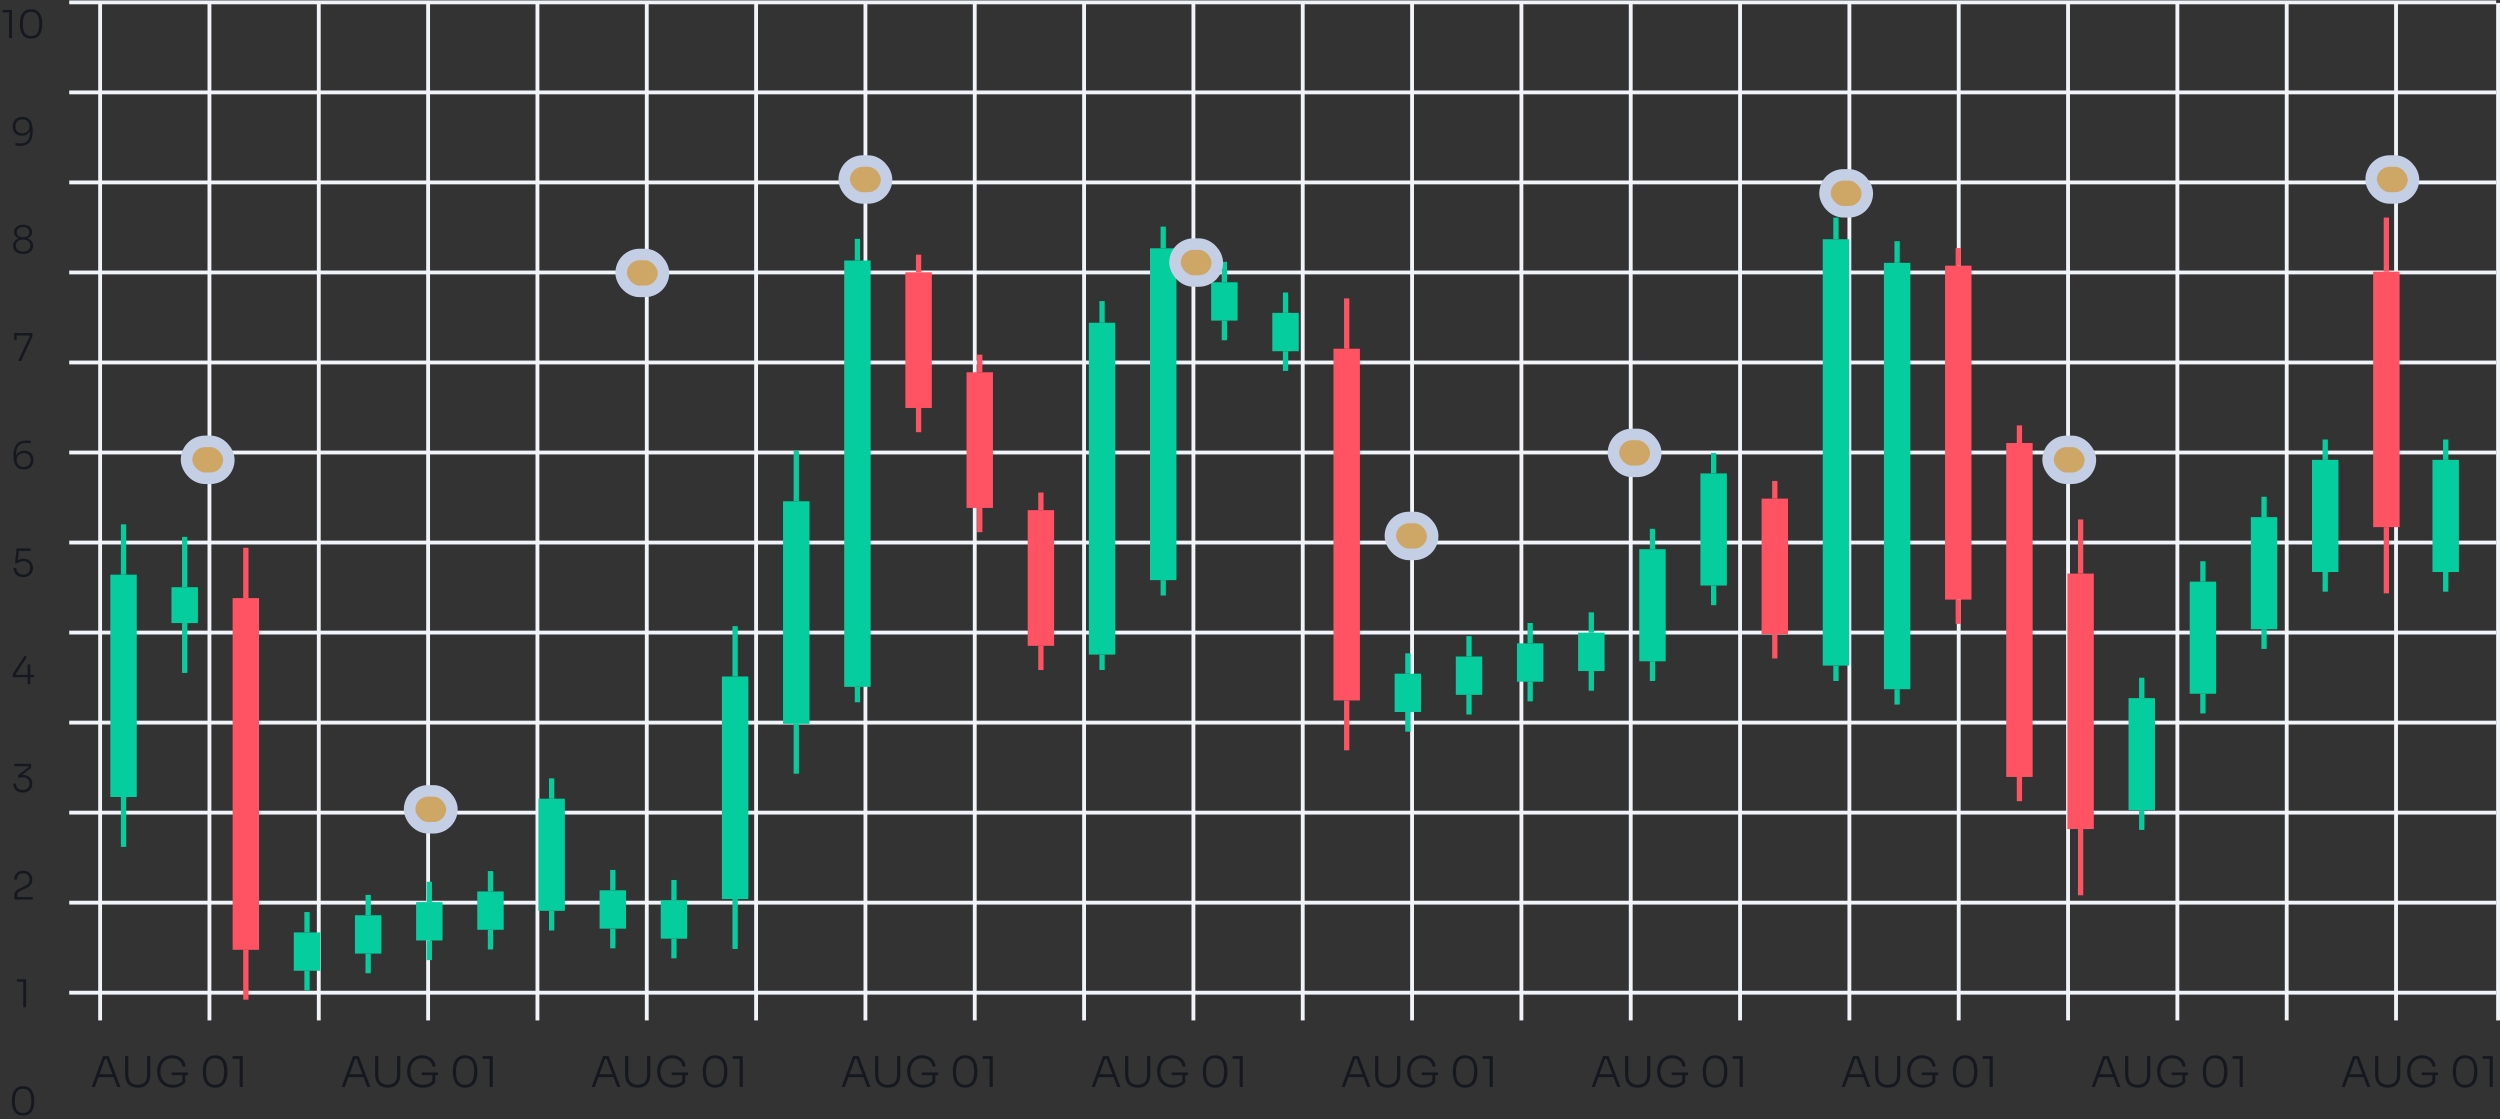 <svg width="650" height="291" viewBox="0 0 650 291" fill="none" xmlns="http://www.w3.org/2000/svg">
<rect x="0" y="0" width="650" height="291" fill="#333333" stroke="none"/>
<line x1="26.031" y1="0.754" x2="26.031" y2="265.311" stroke="#F0F3F8"/>
<line x1="54.456" y1="0.754" x2="54.456" y2="265.311" stroke="#F0F3F8"/>
<line x1="82.882" y1="0.754" x2="82.882" y2="265.311" stroke="#F0F3F8"/>
<line x1="111.308" y1="0.754" x2="111.308" y2="265.311" stroke="#F0F3F8"/>
<line x1="139.733" y1="0.754" x2="139.733" y2="265.311" stroke="#F0F3F8"/>
<line x1="168.159" y1="0.754" x2="168.159" y2="265.311" stroke="#F0F3F8"/>
<line x1="196.584" y1="0.754" x2="196.584" y2="265.311" stroke="#F0F3F8"/>
<line x1="225.01" y1="0.754" x2="225.01" y2="265.311" stroke="#F0F3F8"/>
<line x1="253.436" y1="0.754" x2="253.436" y2="265.311" stroke="#F0F3F8"/>
<line x1="281.861" y1="0.754" x2="281.861" y2="265.311" stroke="#F0F3F8"/>
<line x1="310.287" y1="0.754" x2="310.287" y2="265.311" stroke="#F0F3F8"/>
<line x1="338.713" y1="0.754" x2="338.713" y2="265.311" stroke="#F0F3F8"/>
<line x1="367.139" y1="0.754" x2="367.139" y2="265.311" stroke="#F0F3F8"/>
<line x1="395.564" y1="0.754" x2="395.564" y2="265.311" stroke="#F0F3F8"/>
<line x1="423.99" y1="0.754" x2="423.99" y2="265.311" stroke="#F0F3F8"/>
<line x1="452.416" y1="0.754" x2="452.416" y2="265.311" stroke="#F0F3F8"/>
<line x1="480.841" y1="0.754" x2="480.841" y2="265.311" stroke="#F0F3F8"/>
<line x1="509.267" y1="0.754" x2="509.267" y2="265.311" stroke="#F0F3F8"/>
<line x1="537.692" y1="0.754" x2="537.692" y2="265.311" stroke="#F0F3F8"/>
<line x1="566.118" y1="0.754" x2="566.118" y2="265.311" stroke="#F0F3F8"/>
<line x1="594.544" y1="0.754" x2="594.544" y2="265.311" stroke="#F0F3F8"/>
<line x1="622.97" y1="0.754" x2="622.97" y2="265.311" stroke="#F0F3F8"/>
<line x1="649.5" y1="0.754" x2="649.5" y2="265.311" stroke="#F0F3F8"/>
<line x1="649" y1="0.614" x2="18" y2="0.614" stroke="#F0F3F8"/>
<line x1="649" y1="24.022" x2="18" y2="24.022" stroke="#F0F3F8"/>
<line x1="649" y1="47.429" x2="18" y2="47.429" stroke="#F0F3F8"/>
<line x1="649" y1="70.837" x2="18" y2="70.837" stroke="#F0F3F8"/>
<line x1="649" y1="94.244" x2="18" y2="94.244" stroke="#F0F3F8"/>
<line x1="649" y1="117.652" x2="18" y2="117.652" stroke="#F0F3F8"/>
<line x1="649" y1="141.06" x2="18" y2="141.06" stroke="#F0F3F8"/>
<line x1="649" y1="164.467" x2="18" y2="164.467" stroke="#F0F3F8"/>
<line x1="649" y1="187.875" x2="18" y2="187.874" stroke="#F0F3F8"/>
<line x1="649" y1="211.282" x2="18" y2="211.282" stroke="#F0F3F8"/>
<line x1="649" y1="234.69" x2="18" y2="234.69" stroke="#F0F3F8"/>
<line x1="649" y1="258.097" x2="18" y2="258.097" stroke="#F0F3F8"/>
<rect x="31.431" y="136.332" width="1.374" height="13.083" fill="#06CD9D"/>
<rect x="28.682" y="149.415" width="6.872" height="57.808" fill="#06CD9D"/>
<rect x="31.431" y="207.223" width="1.374" height="12.964" fill="#06CD9D"/>
<rect x="222.244" y="62.096" width="1.374" height="5.635" fill="#06CD9D"/>
<rect x="219.495" y="67.73" width="6.872" height="110.854" fill="#06CD9D"/>
<rect x="222.244" y="178.585" width="1.374" height="3.999" fill="#06CD9D"/>
<rect x="476.661" y="56.569" width="1.374" height="5.635" fill="#06CD9D"/>
<rect x="473.912" y="62.203" width="6.872" height="110.854" fill="#06CD9D"/>
<rect x="476.661" y="173.058" width="1.374" height="3.999" fill="#06CD9D"/>
<rect x="492.561" y="62.706" width="1.374" height="5.635" fill="#06CD9D"/>
<rect x="489.812" y="68.341" width="6.872" height="110.854" fill="#06CD9D"/>
<rect x="492.561" y="179.195" width="1.374" height="3.999" fill="#06CD9D"/>
<rect x="285.848" y="78.281" width="1.374" height="5.635" fill="#06CD9D"/>
<rect x="283.099" y="83.915" width="6.872" height="86.277" fill="#06CD9D"/>
<rect x="285.848" y="170.193" width="1.374" height="3.999" fill="#06CD9D"/>
<rect x="301.749" y="58.922" width="1.374" height="5.635" fill="#06CD9D"/>
<rect x="299" y="64.557" width="6.872" height="86.277" fill="#06CD9D"/>
<rect x="301.749" y="150.835" width="1.374" height="3.999" fill="#06CD9D"/>
<rect x="190.441" y="162.802" width="1.374" height="13.083" fill="#06CD9D"/>
<rect x="187.692" y="175.885" width="6.872" height="57.875" fill="#06CD9D"/>
<rect x="190.441" y="233.76" width="1.374" height="12.964" fill="#06CD9D"/>
<rect x="206.343" y="117.244" width="1.374" height="13.083" fill="#06CD9D"/>
<rect x="203.594" y="130.328" width="6.872" height="57.875" fill="#06CD9D"/>
<rect x="206.343" y="188.203" width="1.374" height="12.964" fill="#06CD9D"/>
<rect x="47.332" y="139.592" width="1.374" height="13.083" fill="#06CD9D"/>
<rect x="44.583" y="152.676" width="6.872" height="9.32" fill="#06CD9D"/>
<rect x="47.332" y="161.996" width="1.374" height="12.964" fill="#06CD9D"/>
<rect x="79.134" y="237.133" width="1.374" height="5.297" fill="#06CD9D"/>
<rect x="76.385" y="242.431" width="6.872" height="9.969" fill="#06CD9D"/>
<rect x="79.134" y="252.4" width="1.374" height="5.115" fill="#06CD9D"/>
<rect x="365.353" y="169.857" width="1.374" height="5.297" fill="#06CD9D"/>
<rect x="362.604" y="175.155" width="6.872" height="9.969" fill="#06CD9D"/>
<rect x="365.353" y="185.123" width="1.374" height="5.115" fill="#06CD9D"/>
<rect x="95.035" y="232.671" width="1.374" height="5.297" fill="#06CD9D"/>
<rect x="92.286" y="237.968" width="6.872" height="9.969" fill="#06CD9D"/>
<rect x="95.035" y="247.937" width="1.374" height="5.115" fill="#06CD9D"/>
<rect x="381.254" y="165.396" width="1.374" height="5.297" fill="#06CD9D"/>
<rect x="378.505" y="170.693" width="6.872" height="9.969" fill="#06CD9D"/>
<rect x="381.254" y="180.662" width="1.374" height="5.115" fill="#06CD9D"/>
<rect x="110.937" y="229.253" width="1.374" height="5.297" fill="#06CD9D"/>
<rect x="108.188" y="234.551" width="6.872" height="9.969" fill="#06CD9D"/>
<rect x="110.937" y="244.519" width="1.374" height="5.115" fill="#06CD9D"/>
<rect x="397.155" y="161.977" width="1.374" height="5.297" fill="#06CD9D"/>
<rect x="394.406" y="167.275" width="6.872" height="9.969" fill="#06CD9D"/>
<rect x="397.155" y="177.243" width="1.374" height="5.115" fill="#06CD9D"/>
<rect x="126.837" y="226.481" width="1.374" height="5.297" fill="#06CD9D"/>
<rect x="124.088" y="231.778" width="6.872" height="9.969" fill="#06CD9D"/>
<rect x="126.837" y="241.747" width="1.374" height="5.115" fill="#06CD9D"/>
<rect x="413.056" y="159.205" width="1.374" height="5.297" fill="#06CD9D"/>
<rect x="410.307" y="164.503" width="6.872" height="9.969" fill="#06CD9D"/>
<rect x="413.056" y="174.472" width="1.374" height="5.115" fill="#06CD9D"/>
<rect x="158.64" y="226.181" width="1.374" height="5.297" fill="#06CD9D"/>
<rect x="155.891" y="231.478" width="6.872" height="9.969" fill="#06CD9D"/>
<rect x="158.64" y="241.447" width="1.374" height="5.115" fill="#06CD9D"/>
<rect x="317.65" y="68.09" width="1.374" height="5.297" fill="#06CD9D"/>
<rect x="314.901" y="73.388" width="6.872" height="9.969" fill="#06CD9D"/>
<rect x="317.65" y="83.356" width="1.374" height="5.115" fill="#06CD9D"/>
<rect x="333.551" y="76.05" width="1.374" height="5.297" fill="#06CD9D"/>
<rect x="330.802" y="81.347" width="6.872" height="9.969" fill="#06CD9D"/>
<rect x="333.551" y="91.316" width="1.374" height="5.115" fill="#06CD9D"/>
<rect x="174.541" y="228.792" width="1.374" height="5.297" fill="#06CD9D"/>
<rect x="171.792" y="234.089" width="6.872" height="9.969" fill="#06CD9D"/>
<rect x="174.541" y="244.058" width="1.374" height="5.115" fill="#06CD9D"/>
<rect x="142.738" y="202.366" width="1.374" height="5.297" fill="#06CD9D"/>
<rect x="139.989" y="207.663" width="6.872" height="29.151" fill="#06CD9D"/>
<rect x="142.738" y="236.814" width="1.374" height="5.115" fill="#06CD9D"/>
<rect x="428.958" y="137.494" width="1.374" height="5.297" fill="#06CD9D"/>
<rect x="426.208" y="142.792" width="6.872" height="29.151" fill="#06CD9D"/>
<rect x="428.958" y="171.942" width="1.374" height="5.115" fill="#06CD9D"/>
<rect x="444.858" y="117.792" width="1.374" height="5.297" fill="#06CD9D"/>
<rect x="442.109" y="123.089" width="6.872" height="29.151" fill="#06CD9D"/>
<rect x="444.858" y="152.24" width="1.374" height="5.115" fill="#06CD9D"/>
<rect x="556.166" y="176.214" width="1.374" height="5.297" fill="#06CD9D"/>
<rect x="553.417" y="181.512" width="6.872" height="29.151" fill="#06CD9D"/>
<rect x="556.166" y="210.663" width="1.374" height="5.115" fill="#06CD9D"/>
<rect x="572.067" y="145.929" width="1.374" height="5.297" fill="#06CD9D"/>
<rect x="569.318" y="151.226" width="6.872" height="29.151" fill="#06CD9D"/>
<rect x="572.067" y="180.377" width="1.374" height="5.115" fill="#06CD9D"/>
<rect x="587.968" y="129.155" width="1.374" height="5.297" fill="#06CD9D"/>
<rect x="585.219" y="134.453" width="6.872" height="29.151" fill="#06CD9D"/>
<rect x="587.968" y="163.604" width="1.374" height="5.115" fill="#06CD9D"/>
<rect x="603.869" y="114.27" width="1.374" height="5.297" fill="#06CD9D"/>
<rect x="601.12" y="119.567" width="6.872" height="29.151" fill="#06CD9D"/>
<rect x="603.869" y="148.718" width="1.374" height="5.115" fill="#06CD9D"/>
<rect x="635.194" y="114.27" width="1.374" height="5.297" fill="#06CD9D"/>
<rect x="632.445" y="119.567" width="6.872" height="29.151" fill="#06CD9D"/>
<rect x="635.194" y="148.718" width="1.374" height="5.115" fill="#06CD9D"/>
<rect x="63.233" y="142.421" width="1.374" height="13.083" fill="#FF5364"/>
<rect x="60.484" y="155.505" width="6.872" height="91.444" fill="#FF5364"/>
<rect x="63.233" y="246.948" width="1.374" height="12.964" fill="#FF5364"/>
<rect x="349.452" y="77.586" width="1.374" height="13.083" fill="#FF5364"/>
<rect x="346.703" y="90.67" width="6.872" height="91.444" fill="#FF5364"/>
<rect x="349.452" y="182.113" width="1.374" height="12.964" fill="#FF5364"/>
<rect x="238.145" y="66.216" width="1.374" height="4.587" fill="#FF5364"/>
<rect x="235.396" y="70.803" width="6.872" height="35.27" fill="#FF5364"/>
<rect x="238.145" y="106.073" width="1.374" height="6.3" fill="#FF5364"/>
<rect x="254.045" y="92.206" width="1.374" height="4.587" fill="#FF5364"/>
<rect x="251.296" y="96.793" width="6.872" height="35.27" fill="#FF5364"/>
<rect x="254.045" y="132.063" width="1.374" height="6.3" fill="#FF5364"/>
<rect x="269.947" y="128.057" width="1.374" height="4.587" fill="#FF5364"/>
<rect x="267.198" y="132.643" width="6.872" height="35.27" fill="#FF5364"/>
<rect x="269.947" y="167.914" width="1.374" height="6.3" fill="#FF5364"/>
<rect x="460.759" y="125.048" width="1.374" height="4.587" fill="#FF5364"/>
<rect x="458.01" y="129.635" width="6.872" height="35.27" fill="#FF5364"/>
<rect x="460.759" y="164.905" width="1.374" height="6.3" fill="#FF5364"/>
<rect x="508.462" y="64.493" width="1.374" height="4.587" fill="#FF5364"/>
<rect x="505.713" y="69.079" width="6.872" height="86.822" fill="#FF5364"/>
<rect x="508.462" y="155.902" width="1.374" height="6.3" fill="#FF5364"/>
<rect x="524.364" y="110.6" width="1.374" height="4.587" fill="#FF5364"/>
<rect x="521.615" y="115.187" width="6.872" height="86.822" fill="#FF5364"/>
<rect x="524.364" y="202.009" width="1.374" height="6.3" fill="#FF5364"/>
<rect x="540.264" y="135.065" width="1.374" height="14.068" fill="#FF5364"/>
<rect x="537.515" y="149.134" width="6.872" height="66.422" fill="#FF5364"/>
<rect x="540.264" y="215.556" width="1.374" height="17.218" fill="#FF5364"/>
<rect x="619.77" y="56.569" width="1.374" height="14.068" fill="#FF5364"/>
<rect x="617.021" y="70.637" width="6.872" height="66.422" fill="#FF5364"/>
<rect x="619.77" y="137.06" width="1.374" height="17.218" fill="#FF5364"/>
<path d="M23.821 282.609L26.779 274.582H28.274L31.331 282.609H30.473L27.625 275.11L28.076 275.341H26.922L27.395 275.11L24.657 282.609H23.821ZM25.404 280.058L25.679 279.299H29.407L29.693 280.058H25.404ZM35.813 282.796C35.08 282.796 34.471 282.657 33.987 282.378C33.504 282.1 33.141 281.711 32.899 281.213C32.657 280.707 32.536 280.128 32.536 279.475V274.582H33.372V279.574C33.372 280.065 33.46 280.494 33.636 280.861C33.819 281.227 34.09 281.513 34.449 281.718C34.816 281.924 35.27 282.026 35.813 282.026C36.348 282.026 36.795 281.927 37.154 281.729C37.514 281.524 37.785 281.238 37.968 280.872C38.151 280.498 38.243 280.065 38.243 279.574V274.582H39.078V279.475C39.078 280.128 38.958 280.707 38.716 281.213C38.474 281.711 38.111 282.1 37.627 282.378C37.151 282.657 36.546 282.796 35.813 282.796ZM44.938 282.796C44.279 282.796 43.692 282.686 43.179 282.466C42.673 282.246 42.248 281.946 41.904 281.564C41.559 281.176 41.295 280.732 41.112 280.234C40.936 279.728 40.848 279.197 40.848 278.64V278.442C40.848 277.928 40.932 277.43 41.101 276.946C41.277 276.462 41.53 276.026 41.86 275.638C42.19 275.249 42.6 274.941 43.091 274.714C43.582 274.487 44.139 274.373 44.763 274.373C45.415 274.373 45.994 274.498 46.5 274.747C47.006 274.989 47.413 275.33 47.72 275.77C48.036 276.209 48.219 276.719 48.27 277.298H47.423C47.365 276.829 47.207 276.433 46.951 276.11C46.701 275.788 46.386 275.546 46.005 275.385C45.624 275.223 45.21 275.143 44.763 275.143C44.293 275.143 43.868 275.227 43.487 275.396C43.106 275.564 42.783 275.803 42.519 276.11C42.255 276.418 42.05 276.781 41.904 277.199C41.764 277.61 41.695 278.06 41.695 278.552C41.695 279.072 41.768 279.549 41.915 279.981C42.061 280.406 42.274 280.773 42.552 281.081C42.831 281.388 43.168 281.627 43.564 281.795C43.967 281.964 44.425 282.048 44.938 282.048C45.569 282.048 46.122 281.927 46.599 281.685C47.083 281.436 47.456 281.11 47.72 280.707L47.391 281.74V279.365H48.182V281.366C47.838 281.814 47.391 282.166 46.841 282.422C46.291 282.671 45.657 282.796 44.938 282.796ZM44.642 279.541V278.837H48.897V279.541H44.642ZM55.928 282.796C55.364 282.796 54.88 282.697 54.477 282.499C54.074 282.301 53.744 282.026 53.487 281.674C53.231 281.315 53.04 280.897 52.915 280.421C52.798 279.937 52.739 279.417 52.739 278.859V278.343C52.739 277.558 52.853 276.869 53.08 276.275C53.315 275.682 53.667 275.216 54.136 274.879C54.612 274.542 55.21 274.373 55.928 274.373C56.647 274.373 57.24 274.542 57.709 274.879C58.179 275.216 58.527 275.682 58.754 276.275C58.989 276.869 59.106 277.558 59.106 278.343V278.859C59.106 279.417 59.044 279.937 58.919 280.421C58.802 280.897 58.615 281.315 58.358 281.674C58.102 282.026 57.772 282.301 57.369 282.499C56.965 282.697 56.485 282.796 55.928 282.796ZM55.928 282.048C56.72 282.048 57.306 281.77 57.688 281.213C58.076 280.655 58.27 279.787 58.27 278.607C58.27 277.375 58.072 276.488 57.676 275.946C57.288 275.396 56.705 275.121 55.928 275.121C55.144 275.121 54.554 275.396 54.158 275.946C53.769 276.488 53.575 277.368 53.575 278.585C53.575 279.772 53.766 280.648 54.147 281.213C54.535 281.77 55.129 282.048 55.928 282.048ZM62.299 282.609V275.011L62.661 275.297H60.473V274.582H63.123V282.609H62.299Z" fill="#15191F"/>
<path d="M88.821 282.609L91.779 274.582H93.274L96.331 282.609H95.473L92.625 275.11L93.076 275.341H91.922L92.394 275.11L89.657 282.609H88.821ZM90.404 280.058L90.679 279.299H94.407L94.693 280.058H90.404ZM100.813 282.796C100.08 282.796 99.471 282.657 98.987 282.378C98.504 282.1 98.141 281.711 97.899 281.213C97.657 280.707 97.536 280.128 97.536 279.475V274.582H98.372V279.574C98.372 280.065 98.46 280.494 98.636 280.861C98.819 281.227 99.09 281.513 99.449 281.718C99.816 281.924 100.27 282.026 100.813 282.026C101.348 282.026 101.795 281.927 102.154 281.729C102.513 281.524 102.785 281.238 102.968 280.872C103.151 280.498 103.243 280.065 103.243 279.574V274.582H104.079V279.475C104.079 280.128 103.958 280.707 103.716 281.213C103.474 281.711 103.111 282.1 102.627 282.378C102.151 282.657 101.546 282.796 100.813 282.796ZM109.938 282.796C109.279 282.796 108.692 282.686 108.179 282.466C107.673 282.246 107.248 281.946 106.904 281.564C106.559 281.176 106.295 280.732 106.112 280.234C105.936 279.728 105.848 279.197 105.848 278.64V278.442C105.848 277.928 105.932 277.43 106.101 276.946C106.277 276.462 106.53 276.026 106.86 275.638C107.189 275.249 107.6 274.941 108.091 274.714C108.582 274.487 109.139 274.373 109.762 274.373C110.415 274.373 110.994 274.498 111.5 274.747C112.006 274.989 112.412 275.33 112.72 275.77C113.036 276.209 113.219 276.719 113.27 277.298H112.423C112.365 276.829 112.207 276.433 111.951 276.11C111.701 275.788 111.386 275.546 111.005 275.385C110.624 275.223 110.21 275.143 109.762 275.143C109.293 275.143 108.868 275.227 108.487 275.396C108.106 275.564 107.783 275.803 107.519 276.11C107.255 276.418 107.05 276.781 106.904 277.199C106.764 277.61 106.695 278.06 106.695 278.552C106.695 279.072 106.768 279.549 106.915 279.981C107.061 280.406 107.274 280.773 107.552 281.081C107.831 281.388 108.168 281.627 108.564 281.795C108.967 281.964 109.425 282.048 109.938 282.048C110.569 282.048 111.122 281.927 111.599 281.685C112.083 281.436 112.456 281.11 112.72 280.707L112.39 281.74V279.365H113.182V281.366C112.838 281.814 112.39 282.166 111.841 282.422C111.291 282.671 110.657 282.796 109.938 282.796ZM109.642 279.541V278.837H113.897V279.541H109.642ZM120.928 282.796C120.364 282.796 119.88 282.697 119.477 282.499C119.074 282.301 118.744 282.026 118.487 281.674C118.231 281.315 118.04 280.897 117.915 280.421C117.798 279.937 117.739 279.417 117.739 278.859V278.343C117.739 277.558 117.853 276.869 118.08 276.275C118.315 275.682 118.667 275.216 119.136 274.879C119.612 274.542 120.21 274.373 120.928 274.373C121.647 274.373 122.24 274.542 122.71 274.879C123.179 275.216 123.527 275.682 123.754 276.275C123.989 276.869 124.106 277.558 124.106 278.343V278.859C124.106 279.417 124.044 279.937 123.919 280.421C123.802 280.897 123.615 281.315 123.358 281.674C123.102 282.026 122.772 282.301 122.369 282.499C121.965 282.697 121.485 282.796 120.928 282.796ZM120.928 282.048C121.72 282.048 122.306 281.77 122.688 281.213C123.076 280.655 123.27 279.787 123.27 278.607C123.27 277.375 123.072 276.488 122.677 275.946C122.288 275.396 121.705 275.121 120.928 275.121C120.144 275.121 119.554 275.396 119.158 275.946C118.769 276.488 118.575 277.368 118.575 278.585C118.575 279.772 118.766 280.648 119.147 281.213C119.535 281.77 120.129 282.048 120.928 282.048ZM127.299 282.609V275.011L127.662 275.297H125.473V274.582H128.123V282.609H127.299Z" fill="#15191F"/>
<path d="M153.821 282.609L156.779 274.582H158.274L161.331 282.609H160.473L157.625 275.11L158.076 275.341H156.922L157.395 275.11L154.657 282.609H153.821ZM155.404 280.058L155.679 279.299H159.407L159.693 280.058H155.404ZM165.813 282.796C165.08 282.796 164.471 282.657 163.987 282.378C163.504 282.1 163.141 281.711 162.899 281.213C162.657 280.707 162.536 280.128 162.536 279.475V274.582H163.372V279.574C163.372 280.065 163.46 280.494 163.636 280.861C163.819 281.227 164.09 281.513 164.449 281.718C164.816 281.924 165.27 282.026 165.813 282.026C166.348 282.026 166.795 281.927 167.154 281.729C167.513 281.524 167.785 281.238 167.968 280.872C168.151 280.498 168.243 280.065 168.243 279.574V274.582H169.079V279.475C169.079 280.128 168.958 280.707 168.716 281.213C168.474 281.711 168.111 282.1 167.627 282.378C167.151 282.657 166.546 282.796 165.813 282.796ZM174.938 282.796C174.279 282.796 173.692 282.686 173.179 282.466C172.673 282.246 172.248 281.946 171.904 281.564C171.559 281.176 171.295 280.732 171.112 280.234C170.936 279.728 170.848 279.197 170.848 278.64V278.442C170.848 277.928 170.932 277.43 171.101 276.946C171.277 276.462 171.53 276.026 171.86 275.638C172.189 275.249 172.6 274.941 173.091 274.714C173.582 274.487 174.139 274.373 174.762 274.373C175.415 274.373 175.994 274.498 176.5 274.747C177.006 274.989 177.412 275.33 177.72 275.77C178.036 276.209 178.219 276.719 178.27 277.298H177.423C177.365 276.829 177.207 276.433 176.951 276.11C176.701 275.788 176.386 275.546 176.005 275.385C175.624 275.223 175.21 275.143 174.762 275.143C174.293 275.143 173.868 275.227 173.487 275.396C173.106 275.564 172.783 275.803 172.519 276.11C172.255 276.418 172.05 276.781 171.904 277.199C171.764 277.61 171.695 278.06 171.695 278.552C171.695 279.072 171.768 279.549 171.915 279.981C172.061 280.406 172.274 280.773 172.552 281.081C172.831 281.388 173.168 281.627 173.564 281.795C173.967 281.964 174.425 282.048 174.938 282.048C175.569 282.048 176.122 281.927 176.599 281.685C177.083 281.436 177.456 281.11 177.72 280.707L177.39 281.74V279.365H178.182V281.366C177.838 281.814 177.39 282.166 176.841 282.422C176.291 282.671 175.657 282.796 174.938 282.796ZM174.642 279.541V278.837H178.897V279.541H174.642ZM185.928 282.796C185.364 282.796 184.88 282.697 184.477 282.499C184.074 282.301 183.744 282.026 183.487 281.674C183.231 281.315 183.04 280.897 182.915 280.421C182.798 279.937 182.739 279.417 182.739 278.859V278.343C182.739 277.558 182.853 276.869 183.08 276.275C183.315 275.682 183.667 275.216 184.136 274.879C184.612 274.542 185.21 274.373 185.928 274.373C186.647 274.373 187.24 274.542 187.71 274.879C188.179 275.216 188.527 275.682 188.754 276.275C188.989 276.869 189.106 277.558 189.106 278.343V278.859C189.106 279.417 189.044 279.937 188.919 280.421C188.802 280.897 188.615 281.315 188.358 281.674C188.102 282.026 187.772 282.301 187.369 282.499C186.965 282.697 186.485 282.796 185.928 282.796ZM185.928 282.048C186.72 282.048 187.306 281.77 187.688 281.213C188.076 280.655 188.27 279.787 188.27 278.607C188.27 277.375 188.072 276.488 187.677 275.946C187.288 275.396 186.705 275.121 185.928 275.121C185.144 275.121 184.554 275.396 184.158 275.946C183.769 276.488 183.575 277.368 183.575 278.585C183.575 279.772 183.766 280.648 184.147 281.213C184.535 281.77 185.129 282.048 185.928 282.048ZM192.299 282.609V275.011L192.662 275.297H190.473V274.582H193.123V282.609H192.299Z" fill="#15191F"/>
<path d="M218.821 282.609L221.779 274.582H223.274L226.331 282.609H225.473L222.625 275.11L223.076 275.341H221.922L222.395 275.11L219.657 282.609H218.821ZM220.404 280.058L220.679 279.299H224.407L224.693 280.058H220.404ZM230.813 282.796C230.08 282.796 229.471 282.657 228.987 282.378C228.504 282.1 228.141 281.711 227.899 281.213C227.657 280.707 227.536 280.128 227.536 279.475V274.582H228.372V279.574C228.372 280.065 228.46 280.494 228.636 280.861C228.819 281.227 229.09 281.513 229.449 281.718C229.816 281.924 230.27 282.026 230.813 282.026C231.348 282.026 231.795 281.927 232.154 281.729C232.513 281.524 232.785 281.238 232.968 280.872C233.151 280.498 233.243 280.065 233.243 279.574V274.582H234.079V279.475C234.079 280.128 233.958 280.707 233.716 281.213C233.474 281.711 233.111 282.1 232.627 282.378C232.151 282.657 231.546 282.796 230.813 282.796ZM239.938 282.796C239.279 282.796 238.692 282.686 238.179 282.466C237.673 282.246 237.248 281.946 236.904 281.564C236.559 281.176 236.295 280.732 236.112 280.234C235.936 279.728 235.848 279.197 235.848 278.64V278.442C235.848 277.928 235.932 277.43 236.101 276.946C236.277 276.462 236.53 276.026 236.86 275.638C237.189 275.249 237.6 274.941 238.091 274.714C238.582 274.487 239.139 274.373 239.762 274.373C240.415 274.373 240.994 274.498 241.5 274.747C242.006 274.989 242.412 275.33 242.72 275.77C243.036 276.209 243.219 276.719 243.27 277.298H242.423C242.365 276.829 242.207 276.433 241.951 276.11C241.701 275.788 241.386 275.546 241.005 275.385C240.624 275.223 240.21 275.143 239.762 275.143C239.293 275.143 238.868 275.227 238.487 275.396C238.106 275.564 237.783 275.803 237.519 276.11C237.255 276.418 237.05 276.781 236.904 277.199C236.764 277.61 236.695 278.06 236.695 278.552C236.695 279.072 236.768 279.549 236.915 279.981C237.061 280.406 237.274 280.773 237.552 281.081C237.831 281.388 238.168 281.627 238.564 281.795C238.967 281.964 239.425 282.048 239.938 282.048C240.569 282.048 241.122 281.927 241.599 281.685C242.083 281.436 242.456 281.11 242.72 280.707L242.39 281.74V279.365H243.182V281.366C242.838 281.814 242.39 282.166 241.841 282.422C241.291 282.671 240.657 282.796 239.938 282.796ZM239.642 279.541V278.837H243.897V279.541H239.642ZM250.928 282.796C250.364 282.796 249.88 282.697 249.477 282.499C249.074 282.301 248.744 282.026 248.487 281.674C248.231 281.315 248.04 280.897 247.915 280.421C247.798 279.937 247.739 279.417 247.739 278.859V278.343C247.739 277.558 247.853 276.869 248.08 276.275C248.315 275.682 248.667 275.216 249.136 274.879C249.612 274.542 250.21 274.373 250.928 274.373C251.647 274.373 252.24 274.542 252.71 274.879C253.179 275.216 253.527 275.682 253.754 276.275C253.989 276.869 254.106 277.558 254.106 278.343V278.859C254.106 279.417 254.044 279.937 253.919 280.421C253.802 280.897 253.615 281.315 253.358 281.674C253.102 282.026 252.772 282.301 252.369 282.499C251.965 282.697 251.485 282.796 250.928 282.796ZM250.928 282.048C251.72 282.048 252.306 281.77 252.688 281.213C253.076 280.655 253.27 279.787 253.27 278.607C253.27 277.375 253.072 276.488 252.677 275.946C252.288 275.396 251.705 275.121 250.928 275.121C250.144 275.121 249.554 275.396 249.158 275.946C248.769 276.488 248.575 277.368 248.575 278.585C248.575 279.772 248.766 280.648 249.147 281.213C249.535 281.77 250.129 282.048 250.928 282.048ZM257.299 282.609V275.011L257.662 275.297H255.473V274.582H258.123V282.609H257.299Z" fill="#15191F"/>
<path d="M283.821 282.609L286.779 274.582H288.274L291.331 282.609H290.473L287.625 275.11L288.076 275.341H286.922L287.395 275.11L284.657 282.609H283.821ZM285.404 280.058L285.679 279.299H289.407L289.693 280.058H285.404ZM295.813 282.796C295.08 282.796 294.471 282.657 293.987 282.378C293.504 282.1 293.141 281.711 292.899 281.213C292.657 280.707 292.536 280.128 292.536 279.475V274.582H293.372V279.574C293.372 280.065 293.46 280.494 293.636 280.861C293.819 281.227 294.09 281.513 294.449 281.718C294.816 281.924 295.27 282.026 295.813 282.026C296.348 282.026 296.795 281.927 297.154 281.729C297.513 281.524 297.785 281.238 297.968 280.872C298.151 280.498 298.243 280.065 298.243 279.574V274.582H299.079V279.475C299.079 280.128 298.958 280.707 298.716 281.213C298.474 281.711 298.111 282.1 297.627 282.378C297.151 282.657 296.546 282.796 295.813 282.796ZM304.938 282.796C304.279 282.796 303.692 282.686 303.179 282.466C302.673 282.246 302.248 281.946 301.904 281.564C301.559 281.176 301.295 280.732 301.112 280.234C300.936 279.728 300.848 279.197 300.848 278.64V278.442C300.848 277.928 300.932 277.43 301.101 276.946C301.277 276.462 301.53 276.026 301.86 275.638C302.189 275.249 302.6 274.941 303.091 274.714C303.582 274.487 304.139 274.373 304.762 274.373C305.415 274.373 305.994 274.498 306.5 274.747C307.006 274.989 307.412 275.33 307.72 275.77C308.036 276.209 308.219 276.719 308.27 277.298H307.423C307.365 276.829 307.207 276.433 306.951 276.11C306.701 275.788 306.386 275.546 306.005 275.385C305.624 275.223 305.21 275.143 304.762 275.143C304.293 275.143 303.868 275.227 303.487 275.396C303.106 275.564 302.783 275.803 302.519 276.11C302.255 276.418 302.05 276.781 301.904 277.199C301.764 277.61 301.695 278.06 301.695 278.552C301.695 279.072 301.768 279.549 301.915 279.981C302.061 280.406 302.274 280.773 302.552 281.081C302.831 281.388 303.168 281.627 303.564 281.795C303.967 281.964 304.425 282.048 304.938 282.048C305.569 282.048 306.122 281.927 306.599 281.685C307.083 281.436 307.456 281.11 307.72 280.707L307.39 281.74V279.365H308.182V281.366C307.838 281.814 307.39 282.166 306.841 282.422C306.291 282.671 305.657 282.796 304.938 282.796ZM304.642 279.541V278.837H308.897V279.541H304.642ZM315.928 282.796C315.364 282.796 314.88 282.697 314.477 282.499C314.074 282.301 313.744 282.026 313.487 281.674C313.231 281.315 313.04 280.897 312.915 280.421C312.798 279.937 312.739 279.417 312.739 278.859V278.343C312.739 277.558 312.853 276.869 313.08 276.275C313.315 275.682 313.667 275.216 314.136 274.879C314.612 274.542 315.21 274.373 315.928 274.373C316.647 274.373 317.24 274.542 317.71 274.879C318.179 275.216 318.527 275.682 318.754 276.275C318.989 276.869 319.106 277.558 319.106 278.343V278.859C319.106 279.417 319.044 279.937 318.919 280.421C318.802 280.897 318.615 281.315 318.358 281.674C318.102 282.026 317.772 282.301 317.369 282.499C316.965 282.697 316.485 282.796 315.928 282.796ZM315.928 282.048C316.72 282.048 317.306 281.77 317.688 281.213C318.076 280.655 318.27 279.787 318.27 278.607C318.27 277.375 318.072 276.488 317.677 275.946C317.288 275.396 316.705 275.121 315.928 275.121C315.144 275.121 314.554 275.396 314.158 275.946C313.769 276.488 313.575 277.368 313.575 278.585C313.575 279.772 313.766 280.648 314.147 281.213C314.535 281.77 315.129 282.048 315.928 282.048ZM322.299 282.609V275.011L322.662 275.297H320.473V274.582H323.123V282.609H322.299Z" fill="#15191F"/>
<path d="M348.821 282.609L351.779 274.582H353.274L356.331 282.609H355.473L352.625 275.11L353.076 275.341H351.922L352.395 275.11L349.657 282.609H348.821ZM350.404 280.058L350.679 279.299H354.407L354.693 280.058H350.404ZM360.813 282.796C360.08 282.796 359.471 282.657 358.987 282.378C358.504 282.1 358.141 281.711 357.899 281.213C357.657 280.707 357.536 280.128 357.536 279.475V274.582H358.372V279.574C358.372 280.065 358.46 280.494 358.636 280.861C358.819 281.227 359.09 281.513 359.449 281.718C359.816 281.924 360.27 282.026 360.813 282.026C361.348 282.026 361.795 281.927 362.154 281.729C362.513 281.524 362.785 281.238 362.968 280.872C363.151 280.498 363.243 280.065 363.243 279.574V274.582H364.079V279.475C364.079 280.128 363.958 280.707 363.716 281.213C363.474 281.711 363.111 282.1 362.627 282.378C362.151 282.657 361.546 282.796 360.813 282.796ZM369.938 282.796C369.279 282.796 368.692 282.686 368.179 282.466C367.673 282.246 367.248 281.946 366.904 281.564C366.559 281.176 366.295 280.732 366.112 280.234C365.936 279.728 365.848 279.197 365.848 278.64V278.442C365.848 277.928 365.932 277.43 366.101 276.946C366.277 276.462 366.53 276.026 366.86 275.638C367.189 275.249 367.6 274.941 368.091 274.714C368.582 274.487 369.139 274.373 369.762 274.373C370.415 274.373 370.994 274.498 371.5 274.747C372.006 274.989 372.412 275.33 372.72 275.77C373.036 276.209 373.219 276.719 373.27 277.298H372.423C372.365 276.829 372.207 276.433 371.951 276.11C371.701 275.788 371.386 275.546 371.005 275.385C370.624 275.223 370.21 275.143 369.762 275.143C369.293 275.143 368.868 275.227 368.487 275.396C368.106 275.564 367.783 275.803 367.519 276.11C367.255 276.418 367.05 276.781 366.904 277.199C366.764 277.61 366.695 278.06 366.695 278.552C366.695 279.072 366.768 279.549 366.915 279.981C367.061 280.406 367.274 280.773 367.552 281.081C367.831 281.388 368.168 281.627 368.564 281.795C368.967 281.964 369.425 282.048 369.938 282.048C370.569 282.048 371.122 281.927 371.599 281.685C372.083 281.436 372.456 281.11 372.72 280.707L372.39 281.74V279.365H373.182V281.366C372.838 281.814 372.39 282.166 371.841 282.422C371.291 282.671 370.657 282.796 369.938 282.796ZM369.642 279.541V278.837H373.897V279.541H369.642ZM380.928 282.796C380.364 282.796 379.88 282.697 379.477 282.499C379.074 282.301 378.744 282.026 378.487 281.674C378.231 281.315 378.04 280.897 377.915 280.421C377.798 279.937 377.739 279.417 377.739 278.859V278.343C377.739 277.558 377.853 276.869 378.08 276.275C378.315 275.682 378.667 275.216 379.136 274.879C379.612 274.542 380.21 274.373 380.928 274.373C381.647 274.373 382.24 274.542 382.71 274.879C383.179 275.216 383.527 275.682 383.754 276.275C383.989 276.869 384.106 277.558 384.106 278.343V278.859C384.106 279.417 384.044 279.937 383.919 280.421C383.802 280.897 383.615 281.315 383.358 281.674C383.102 282.026 382.772 282.301 382.369 282.499C381.965 282.697 381.485 282.796 380.928 282.796ZM380.928 282.048C381.72 282.048 382.306 281.77 382.688 281.213C383.076 280.655 383.27 279.787 383.27 278.607C383.27 277.375 383.072 276.488 382.677 275.946C382.288 275.396 381.705 275.121 380.928 275.121C380.144 275.121 379.554 275.396 379.158 275.946C378.769 276.488 378.575 277.368 378.575 278.585C378.575 279.772 378.766 280.648 379.147 281.213C379.535 281.77 380.129 282.048 380.928 282.048ZM387.299 282.609V275.011L387.662 275.297H385.473V274.582H388.123V282.609H387.299Z" fill="#15191F"/>
<path d="M413.821 282.609L416.779 274.582H418.274L421.331 282.609H420.473L417.625 275.11L418.076 275.341H416.922L417.395 275.11L414.657 282.609H413.821ZM415.404 280.058L415.679 279.299H419.407L419.693 280.058H415.404ZM425.813 282.796C425.08 282.796 424.471 282.657 423.987 282.378C423.504 282.1 423.141 281.711 422.899 281.213C422.657 280.707 422.536 280.128 422.536 279.475V274.582H423.372V279.574C423.372 280.065 423.46 280.494 423.636 280.861C423.819 281.227 424.09 281.513 424.449 281.718C424.816 281.924 425.27 282.026 425.813 282.026C426.348 282.026 426.795 281.927 427.154 281.729C427.513 281.524 427.785 281.238 427.968 280.872C428.151 280.498 428.243 280.065 428.243 279.574V274.582H429.079V279.475C429.079 280.128 428.958 280.707 428.716 281.213C428.474 281.711 428.111 282.1 427.627 282.378C427.151 282.657 426.546 282.796 425.813 282.796ZM434.938 282.796C434.279 282.796 433.692 282.686 433.179 282.466C432.673 282.246 432.248 281.946 431.904 281.564C431.559 281.176 431.295 280.732 431.112 280.234C430.936 279.728 430.848 279.197 430.848 278.64V278.442C430.848 277.928 430.932 277.43 431.101 276.946C431.277 276.462 431.53 276.026 431.86 275.638C432.189 275.249 432.6 274.941 433.091 274.714C433.582 274.487 434.139 274.373 434.762 274.373C435.415 274.373 435.994 274.498 436.5 274.747C437.006 274.989 437.412 275.33 437.72 275.77C438.036 276.209 438.219 276.719 438.27 277.298H437.423C437.365 276.829 437.207 276.433 436.951 276.11C436.701 275.788 436.386 275.546 436.005 275.385C435.624 275.223 435.21 275.143 434.762 275.143C434.293 275.143 433.868 275.227 433.487 275.396C433.106 275.564 432.783 275.803 432.519 276.11C432.255 276.418 432.05 276.781 431.904 277.199C431.764 277.61 431.695 278.06 431.695 278.552C431.695 279.072 431.768 279.549 431.915 279.981C432.061 280.406 432.274 280.773 432.552 281.081C432.831 281.388 433.168 281.627 433.564 281.795C433.967 281.964 434.425 282.048 434.938 282.048C435.569 282.048 436.122 281.927 436.599 281.685C437.083 281.436 437.456 281.11 437.72 280.707L437.39 281.74V279.365H438.182V281.366C437.838 281.814 437.39 282.166 436.841 282.422C436.291 282.671 435.657 282.796 434.938 282.796ZM434.642 279.541V278.837H438.897V279.541H434.642ZM445.928 282.796C445.364 282.796 444.88 282.697 444.477 282.499C444.074 282.301 443.744 282.026 443.487 281.674C443.231 281.315 443.04 280.897 442.915 280.421C442.798 279.937 442.739 279.417 442.739 278.859V278.343C442.739 277.558 442.853 276.869 443.08 276.275C443.315 275.682 443.667 275.216 444.136 274.879C444.612 274.542 445.21 274.373 445.928 274.373C446.647 274.373 447.24 274.542 447.71 274.879C448.179 275.216 448.527 275.682 448.754 276.275C448.989 276.869 449.106 277.558 449.106 278.343V278.859C449.106 279.417 449.044 279.937 448.919 280.421C448.802 280.897 448.615 281.315 448.358 281.674C448.102 282.026 447.772 282.301 447.369 282.499C446.965 282.697 446.485 282.796 445.928 282.796ZM445.928 282.048C446.72 282.048 447.306 281.77 447.688 281.213C448.076 280.655 448.27 279.787 448.27 278.607C448.27 277.375 448.072 276.488 447.677 275.946C447.288 275.396 446.705 275.121 445.928 275.121C445.144 275.121 444.554 275.396 444.158 275.946C443.769 276.488 443.575 277.368 443.575 278.585C443.575 279.772 443.766 280.648 444.147 281.213C444.535 281.77 445.129 282.048 445.928 282.048ZM452.299 282.609V275.011L452.662 275.297H450.473V274.582H453.123V282.609H452.299Z" fill="#15191F"/>
<path d="M478.821 282.609L481.779 274.582H483.274L486.331 282.609H485.473L482.625 275.11L483.076 275.341H481.922L482.395 275.11L479.657 282.609H478.821ZM480.404 280.058L480.679 279.299H484.407L484.693 280.058H480.404ZM490.813 282.796C490.08 282.796 489.471 282.657 488.987 282.378C488.504 282.1 488.141 281.711 487.899 281.213C487.657 280.707 487.536 280.128 487.536 279.475V274.582H488.372V279.574C488.372 280.065 488.46 280.494 488.636 280.861C488.819 281.227 489.09 281.513 489.449 281.718C489.816 281.924 490.27 282.026 490.813 282.026C491.348 282.026 491.795 281.927 492.154 281.729C492.513 281.524 492.785 281.238 492.968 280.872C493.151 280.498 493.243 280.065 493.243 279.574V274.582H494.079V279.475C494.079 280.128 493.958 280.707 493.716 281.213C493.474 281.711 493.111 282.1 492.627 282.378C492.151 282.657 491.546 282.796 490.813 282.796ZM499.938 282.796C499.279 282.796 498.692 282.686 498.179 282.466C497.673 282.246 497.248 281.946 496.904 281.564C496.559 281.176 496.295 280.732 496.112 280.234C495.936 279.728 495.848 279.197 495.848 278.64V278.442C495.848 277.928 495.932 277.43 496.101 276.946C496.277 276.462 496.53 276.026 496.86 275.638C497.189 275.249 497.6 274.941 498.091 274.714C498.582 274.487 499.139 274.373 499.762 274.373C500.415 274.373 500.994 274.498 501.5 274.747C502.006 274.989 502.412 275.33 502.72 275.77C503.036 276.209 503.219 276.719 503.27 277.298H502.423C502.365 276.829 502.207 276.433 501.951 276.11C501.701 275.788 501.386 275.546 501.005 275.385C500.624 275.223 500.21 275.143 499.762 275.143C499.293 275.143 498.868 275.227 498.487 275.396C498.106 275.564 497.783 275.803 497.519 276.11C497.255 276.418 497.05 276.781 496.904 277.199C496.764 277.61 496.695 278.06 496.695 278.552C496.695 279.072 496.768 279.549 496.915 279.981C497.061 280.406 497.274 280.773 497.552 281.081C497.831 281.388 498.168 281.627 498.564 281.795C498.967 281.964 499.425 282.048 499.938 282.048C500.569 282.048 501.122 281.927 501.599 281.685C502.083 281.436 502.456 281.11 502.72 280.707L502.39 281.74V279.365H503.182V281.366C502.838 281.814 502.39 282.166 501.841 282.422C501.291 282.671 500.657 282.796 499.938 282.796ZM499.642 279.541V278.837H503.897V279.541H499.642ZM510.928 282.796C510.364 282.796 509.88 282.697 509.477 282.499C509.074 282.301 508.744 282.026 508.487 281.674C508.231 281.315 508.04 280.897 507.915 280.421C507.798 279.937 507.739 279.417 507.739 278.859V278.343C507.739 277.558 507.853 276.869 508.08 276.275C508.315 275.682 508.667 275.216 509.136 274.879C509.612 274.542 510.21 274.373 510.928 274.373C511.647 274.373 512.24 274.542 512.71 274.879C513.179 275.216 513.527 275.682 513.754 276.275C513.989 276.869 514.106 277.558 514.106 278.343V278.859C514.106 279.417 514.044 279.937 513.919 280.421C513.802 280.897 513.615 281.315 513.358 281.674C513.102 282.026 512.772 282.301 512.369 282.499C511.965 282.697 511.485 282.796 510.928 282.796ZM510.928 282.048C511.72 282.048 512.306 281.77 512.688 281.213C513.076 280.655 513.27 279.787 513.27 278.607C513.27 277.375 513.072 276.488 512.677 275.946C512.288 275.396 511.705 275.121 510.928 275.121C510.144 275.121 509.554 275.396 509.158 275.946C508.769 276.488 508.575 277.368 508.575 278.585C508.575 279.772 508.766 280.648 509.147 281.213C509.535 281.77 510.129 282.048 510.928 282.048ZM517.299 282.609V275.011L517.662 275.297H515.473V274.582H518.123V282.609H517.299Z" fill="#15191F"/>
<path d="M543.821 282.609L546.779 274.582H548.274L551.331 282.609H550.473L547.625 275.11L548.076 275.341H546.922L547.395 275.11L544.657 282.609H543.821ZM545.404 280.058L545.679 279.299H549.407L549.693 280.058H545.404ZM555.813 282.796C555.08 282.796 554.471 282.657 553.987 282.378C553.504 282.1 553.141 281.711 552.899 281.213C552.657 280.707 552.536 280.128 552.536 279.475V274.582H553.372V279.574C553.372 280.065 553.46 280.494 553.636 280.861C553.819 281.227 554.09 281.513 554.449 281.718C554.816 281.924 555.27 282.026 555.813 282.026C556.348 282.026 556.795 281.927 557.154 281.729C557.513 281.524 557.785 281.238 557.968 280.872C558.151 280.498 558.243 280.065 558.243 279.574V274.582H559.079V279.475C559.079 280.128 558.958 280.707 558.716 281.213C558.474 281.711 558.111 282.1 557.627 282.378C557.151 282.657 556.546 282.796 555.813 282.796ZM564.938 282.796C564.279 282.796 563.692 282.686 563.179 282.466C562.673 282.246 562.248 281.946 561.904 281.564C561.559 281.176 561.295 280.732 561.112 280.234C560.936 279.728 560.848 279.197 560.848 278.64V278.442C560.848 277.928 560.932 277.43 561.101 276.946C561.277 276.462 561.53 276.026 561.86 275.638C562.189 275.249 562.6 274.941 563.091 274.714C563.582 274.487 564.139 274.373 564.762 274.373C565.415 274.373 565.994 274.498 566.5 274.747C567.006 274.989 567.412 275.33 567.72 275.77C568.036 276.209 568.219 276.719 568.27 277.298H567.423C567.365 276.829 567.207 276.433 566.951 276.11C566.701 275.788 566.386 275.546 566.005 275.385C565.624 275.223 565.21 275.143 564.762 275.143C564.293 275.143 563.868 275.227 563.487 275.396C563.106 275.564 562.783 275.803 562.519 276.11C562.255 276.418 562.05 276.781 561.904 277.199C561.764 277.61 561.695 278.06 561.695 278.552C561.695 279.072 561.768 279.549 561.915 279.981C562.061 280.406 562.274 280.773 562.552 281.081C562.831 281.388 563.168 281.627 563.564 281.795C563.967 281.964 564.425 282.048 564.938 282.048C565.569 282.048 566.122 281.927 566.599 281.685C567.083 281.436 567.456 281.11 567.72 280.707L567.39 281.74V279.365H568.182V281.366C567.838 281.814 567.39 282.166 566.841 282.422C566.291 282.671 565.657 282.796 564.938 282.796ZM564.642 279.541V278.837H568.897V279.541H564.642ZM575.928 282.796C575.364 282.796 574.88 282.697 574.477 282.499C574.074 282.301 573.744 282.026 573.487 281.674C573.231 281.315 573.04 280.897 572.915 280.421C572.798 279.937 572.739 279.417 572.739 278.859V278.343C572.739 277.558 572.853 276.869 573.08 276.275C573.315 275.682 573.667 275.216 574.136 274.879C574.612 274.542 575.21 274.373 575.928 274.373C576.647 274.373 577.24 274.542 577.71 274.879C578.179 275.216 578.527 275.682 578.754 276.275C578.989 276.869 579.106 277.558 579.106 278.343V278.859C579.106 279.417 579.044 279.937 578.919 280.421C578.802 280.897 578.615 281.315 578.358 281.674C578.102 282.026 577.772 282.301 577.369 282.499C576.965 282.697 576.485 282.796 575.928 282.796ZM575.928 282.048C576.72 282.048 577.306 281.77 577.688 281.213C578.076 280.655 578.27 279.787 578.27 278.607C578.27 277.375 578.072 276.488 577.677 275.946C577.288 275.396 576.705 275.121 575.928 275.121C575.144 275.121 574.554 275.396 574.158 275.946C573.769 276.488 573.575 277.368 573.575 278.585C573.575 279.772 573.766 280.648 574.147 281.213C574.535 281.77 575.129 282.048 575.928 282.048ZM582.299 282.609V275.011L582.662 275.297H580.473V274.582H583.123V282.609H582.299Z" fill="#15191F"/>
<path d="M608.821 282.609L611.779 274.582H613.274L616.331 282.609H615.473L612.625 275.11L613.076 275.341H611.922L612.395 275.11L609.657 282.609H608.821ZM610.404 280.058L610.679 279.299H614.407L614.693 280.058H610.404ZM620.813 282.796C620.08 282.796 619.471 282.657 618.987 282.378C618.504 282.1 618.141 281.711 617.899 281.213C617.657 280.707 617.536 280.128 617.536 279.475V274.582H618.372V279.574C618.372 280.065 618.46 280.494 618.636 280.861C618.819 281.227 619.09 281.513 619.449 281.718C619.816 281.924 620.27 282.026 620.813 282.026C621.348 282.026 621.795 281.927 622.154 281.729C622.513 281.524 622.785 281.238 622.968 280.872C623.151 280.498 623.243 280.065 623.243 279.574V274.582H624.079V279.475C624.079 280.128 623.958 280.707 623.716 281.213C623.474 281.711 623.111 282.1 622.627 282.378C622.151 282.657 621.546 282.796 620.813 282.796ZM629.938 282.796C629.279 282.796 628.692 282.686 628.179 282.466C627.673 282.246 627.248 281.946 626.904 281.564C626.559 281.176 626.295 280.732 626.112 280.234C625.936 279.728 625.848 279.197 625.848 278.64V278.442C625.848 277.928 625.932 277.43 626.101 276.946C626.277 276.462 626.53 276.026 626.86 275.638C627.189 275.249 627.6 274.941 628.091 274.714C628.582 274.487 629.139 274.373 629.762 274.373C630.415 274.373 630.994 274.498 631.5 274.747C632.006 274.989 632.412 275.33 632.72 275.77C633.036 276.209 633.219 276.719 633.27 277.298H632.423C632.365 276.829 632.207 276.433 631.951 276.11C631.701 275.788 631.386 275.546 631.005 275.385C630.624 275.223 630.21 275.143 629.762 275.143C629.293 275.143 628.868 275.227 628.487 275.396C628.106 275.564 627.783 275.803 627.519 276.11C627.255 276.418 627.05 276.781 626.904 277.199C626.764 277.61 626.695 278.06 626.695 278.552C626.695 279.072 626.768 279.549 626.915 279.981C627.061 280.406 627.274 280.773 627.552 281.081C627.831 281.388 628.168 281.627 628.564 281.795C628.967 281.964 629.425 282.048 629.938 282.048C630.569 282.048 631.122 281.927 631.599 281.685C632.083 281.436 632.456 281.11 632.72 280.707L632.39 281.74V279.365H633.182V281.366C632.838 281.814 632.39 282.166 631.841 282.422C631.291 282.671 630.657 282.796 629.938 282.796ZM629.642 279.541V278.837H633.897V279.541H629.642ZM640.928 282.796C640.364 282.796 639.88 282.697 639.477 282.499C639.074 282.301 638.744 282.026 638.487 281.674C638.231 281.315 638.04 280.897 637.915 280.421C637.798 279.937 637.739 279.417 637.739 278.859V278.343C637.739 277.558 637.853 276.869 638.08 276.275C638.315 275.682 638.667 275.216 639.136 274.879C639.612 274.542 640.21 274.373 640.928 274.373C641.647 274.373 642.24 274.542 642.71 274.879C643.179 275.216 643.527 275.682 643.754 276.275C643.989 276.869 644.106 277.558 644.106 278.343V278.859C644.106 279.417 644.044 279.937 643.919 280.421C643.802 280.897 643.615 281.315 643.358 281.674C643.102 282.026 642.772 282.301 642.369 282.499C641.965 282.697 641.485 282.796 640.928 282.796ZM640.928 282.048C641.72 282.048 642.306 281.77 642.688 281.213C643.076 280.655 643.27 279.787 643.27 278.607C643.27 277.375 643.072 276.488 642.677 275.946C642.288 275.396 641.705 275.121 640.928 275.121C640.144 275.121 639.554 275.396 639.158 275.946C638.769 276.488 638.575 277.368 638.575 278.585C638.575 279.772 638.766 280.648 639.147 281.213C639.535 281.77 640.129 282.048 640.928 282.048ZM647.299 282.609V275.011L647.662 275.297H645.473V274.582H648.123V282.609H647.299Z" fill="#15191F"/>
<path d="M2.363 9.885V2.975L2.693 3.235H0.703V2.585H3.113V9.885H2.363ZM8.083 10.055C7.57 10.055 7.13 9.965 6.763 9.785C6.397 9.605 6.097 9.355 5.863 9.035C5.63 8.708 5.457 8.328 5.343 7.895C5.237 7.455 5.183 6.981 5.183 6.475V6.005C5.183 5.291 5.287 4.665 5.493 4.125C5.707 3.585 6.027 3.161 6.453 2.855C6.887 2.548 7.43 2.395 8.083 2.395C8.737 2.395 9.277 2.548 9.703 2.855C10.13 3.161 10.447 3.585 10.653 4.125C10.867 4.665 10.973 5.291 10.973 6.005V6.475C10.973 6.981 10.917 7.455 10.803 7.895C10.697 8.328 10.527 8.708 10.293 9.035C10.06 9.355 9.76 9.605 9.393 9.785C9.027 9.965 8.59 10.055 8.083 10.055ZM8.083 9.375C8.803 9.375 9.337 9.121 9.683 8.615C10.037 8.108 10.213 7.318 10.213 6.245C10.213 5.125 10.033 4.318 9.673 3.825C9.32 3.325 8.79 3.075 8.083 3.075C7.37 3.075 6.833 3.325 6.473 3.825C6.12 4.318 5.943 5.118 5.943 6.225C5.943 7.305 6.117 8.101 6.463 8.615C6.817 9.121 7.357 9.375 8.083 9.375ZM5.819 30.395C6.305 30.395 6.719 30.481 7.059 30.655C7.399 30.821 7.672 31.058 7.879 31.365C8.092 31.671 8.249 32.038 8.349 32.465C8.449 32.885 8.499 33.345 8.499 33.845V34.265C8.499 35.451 8.222 36.361 7.669 36.995C7.115 37.621 6.289 37.935 5.189 37.935C4.962 37.935 4.759 37.928 4.579 37.915C4.399 37.901 4.205 37.881 3.999 37.855V37.205C4.205 37.238 4.405 37.261 4.599 37.275C4.792 37.288 5.002 37.295 5.229 37.295C5.855 37.295 6.359 37.175 6.739 36.935C7.119 36.688 7.392 36.335 7.559 35.875C7.732 35.415 7.819 34.858 7.819 34.205V33.495L8.019 32.905C8.012 33.411 7.912 33.841 7.719 34.195C7.532 34.548 7.265 34.818 6.919 35.005C6.572 35.191 6.165 35.285 5.699 35.285C5.179 35.285 4.739 35.178 4.379 34.965C4.019 34.751 3.745 34.461 3.559 34.095C3.379 33.728 3.289 33.318 3.289 32.865C3.289 32.405 3.382 31.988 3.569 31.615C3.762 31.241 4.045 30.945 4.419 30.725C4.792 30.505 5.259 30.395 5.819 30.395ZM5.819 31.055C5.419 31.055 5.082 31.135 4.809 31.295C4.542 31.455 4.342 31.671 4.209 31.945C4.075 32.218 4.009 32.525 4.009 32.865C4.009 33.205 4.072 33.511 4.199 33.785C4.332 34.051 4.529 34.265 4.789 34.425C5.055 34.578 5.382 34.655 5.769 34.655C6.149 34.655 6.479 34.581 6.759 34.435C7.045 34.288 7.265 34.081 7.419 33.815C7.579 33.541 7.659 33.221 7.659 32.855C7.659 32.541 7.592 32.248 7.459 31.975C7.325 31.701 7.122 31.481 6.849 31.315C6.575 31.141 6.232 31.055 5.819 31.055ZM5.995 66.055C5.475 66.055 5.019 65.961 4.625 65.775C4.232 65.581 3.925 65.321 3.705 64.995C3.492 64.668 3.385 64.295 3.385 63.875C3.385 63.561 3.449 63.281 3.575 63.035C3.709 62.781 3.882 62.571 4.095 62.405C4.309 62.231 4.542 62.105 4.795 62.025V61.925C4.589 61.845 4.399 61.735 4.225 61.595C4.052 61.448 3.909 61.271 3.795 61.065C3.689 60.858 3.635 60.615 3.635 60.335C3.635 59.935 3.739 59.591 3.945 59.305C4.159 59.018 4.442 58.798 4.795 58.645C5.155 58.485 5.555 58.405 5.995 58.405C6.449 58.405 6.852 58.485 7.205 58.645C7.559 58.798 7.839 59.018 8.045 59.305C8.252 59.591 8.355 59.935 8.355 60.335C8.355 60.615 8.302 60.858 8.195 61.065C8.095 61.271 7.955 61.448 7.775 61.595C7.602 61.735 7.412 61.845 7.205 61.925V62.025C7.465 62.105 7.702 62.231 7.915 62.405C8.129 62.578 8.299 62.788 8.425 63.035C8.552 63.281 8.615 63.561 8.615 63.875C8.615 64.295 8.505 64.668 8.285 64.995C8.072 65.321 7.769 65.581 7.375 65.775C6.989 65.961 6.529 66.055 5.995 66.055ZM5.995 65.415C6.395 65.415 6.735 65.348 7.015 65.215C7.295 65.081 7.509 64.898 7.655 64.665C7.809 64.425 7.885 64.151 7.885 63.845C7.885 63.538 7.812 63.268 7.665 63.035C7.519 62.801 7.305 62.618 7.025 62.485C6.745 62.351 6.402 62.285 5.995 62.285C5.602 62.285 5.265 62.351 4.985 62.485C4.705 62.618 4.492 62.801 4.345 63.035C4.199 63.268 4.125 63.538 4.125 63.845C4.125 64.151 4.199 64.425 4.345 64.665C4.492 64.898 4.705 65.081 4.985 65.215C5.265 65.348 5.602 65.415 5.995 65.415ZM5.995 61.685C6.489 61.685 6.882 61.575 7.175 61.355C7.475 61.128 7.625 60.798 7.625 60.365C7.625 59.931 7.475 59.605 7.175 59.385C6.882 59.165 6.489 59.055 5.995 59.055C5.509 59.055 5.115 59.165 4.815 59.385C4.522 59.605 4.375 59.931 4.375 60.365C4.375 60.798 4.525 61.128 4.825 61.355C5.125 61.575 5.515 61.685 5.995 61.685ZM4.683 93.885L7.763 87.335L7.703 87.235H3.703V86.585H8.433V87.515L5.463 93.885H4.683ZM3.703 88.455V86.585H4.343V88.455H3.703ZM6.179 122.075C5.692 122.075 5.279 121.991 4.939 121.825C4.599 121.651 4.322 121.411 4.109 121.105C3.902 120.798 3.749 120.435 3.649 120.015C3.549 119.588 3.499 119.125 3.499 118.625V118.205C3.499 117.018 3.775 116.111 4.329 115.485C4.882 114.851 5.709 114.535 6.809 114.535C7.035 114.535 7.239 114.541 7.419 114.555C7.599 114.568 7.792 114.588 7.999 114.615V115.265C7.792 115.231 7.592 115.208 7.399 115.195C7.205 115.181 6.995 115.175 6.769 115.175C6.142 115.175 5.639 115.298 5.259 115.545C4.879 115.785 4.602 116.135 4.429 116.595C4.262 117.055 4.179 117.611 4.179 118.265V118.975L3.979 119.565C3.985 119.058 4.082 118.628 4.269 118.275C4.462 117.921 4.732 117.651 5.079 117.465C5.425 117.278 5.832 117.185 6.299 117.185C6.819 117.185 7.259 117.291 7.619 117.505C7.979 117.718 8.249 118.008 8.429 118.375C8.615 118.741 8.709 119.151 8.709 119.605C8.709 120.065 8.612 120.481 8.419 120.855C8.232 121.228 7.952 121.525 7.579 121.745C7.205 121.965 6.739 122.075 6.179 122.075ZM6.179 121.415C6.579 121.415 6.912 121.335 7.179 121.175C7.452 121.015 7.655 120.798 7.789 120.525C7.922 120.251 7.989 119.945 7.989 119.605C7.989 119.265 7.922 118.961 7.789 118.695C7.662 118.421 7.465 118.208 7.199 118.055C6.939 117.895 6.615 117.815 6.229 117.815C5.849 117.815 5.515 117.888 5.229 118.035C4.949 118.181 4.729 118.391 4.569 118.665C4.415 118.931 4.339 119.248 4.339 119.615C4.339 119.928 4.405 120.221 4.539 120.495C4.672 120.768 4.875 120.991 5.149 121.165C5.422 121.331 5.765 121.415 6.179 121.415ZM6.044 150.055C5.491 150.055 5.027 149.945 4.654 149.725C4.281 149.498 3.997 149.201 3.804 148.835C3.611 148.468 3.514 148.075 3.514 147.655H4.244C4.244 147.988 4.314 148.285 4.454 148.545C4.601 148.805 4.807 149.011 5.074 149.165C5.341 149.318 5.664 149.395 6.044 149.395C6.424 149.395 6.747 149.321 7.014 149.175C7.281 149.021 7.484 148.815 7.624 148.555C7.771 148.288 7.844 147.988 7.844 147.655C7.844 147.328 7.774 147.031 7.634 146.765C7.494 146.498 7.287 146.288 7.014 146.135C6.747 145.975 6.424 145.895 6.044 145.895C5.777 145.895 5.514 145.941 5.254 146.035C4.994 146.121 4.777 146.251 4.604 146.425H3.914L4.294 142.585H7.924V143.235H4.704L4.914 142.975L4.614 145.975L4.384 145.925C4.591 145.718 4.834 145.555 5.114 145.435C5.394 145.315 5.714 145.255 6.074 145.255C6.621 145.255 7.081 145.368 7.454 145.595C7.827 145.821 8.107 146.115 8.294 146.475C8.487 146.828 8.584 147.201 8.584 147.595V147.725C8.584 148.118 8.487 148.495 8.294 148.855C8.101 149.208 7.814 149.498 7.434 149.725C7.061 149.945 6.597 150.055 6.044 150.055ZM3.356 176.065V175.125L6.456 170.445L6.976 170.855L4.036 175.315L4.116 175.465H8.876V176.065H3.356ZM7.176 177.885V172.745H7.876V177.885H7.176ZM5.923 206.055C5.39 206.055 4.936 205.951 4.563 205.745C4.196 205.538 3.916 205.258 3.723 204.905C3.53 204.551 3.433 204.165 3.433 203.745H4.163C4.163 204.251 4.32 204.655 4.633 204.955C4.946 205.248 5.376 205.395 5.923 205.395C6.276 205.395 6.583 205.328 6.843 205.195C7.11 205.061 7.313 204.871 7.453 204.625C7.6 204.378 7.673 204.091 7.673 203.765C7.673 203.265 7.516 202.861 7.203 202.555C6.89 202.248 6.466 202.095 5.933 202.095C5.72 202.095 5.536 202.121 5.383 202.175C5.23 202.221 5.093 202.281 4.973 202.355L4.563 201.655L7.473 199.395L7.393 199.235H3.723V198.585H8.093V199.665L5.513 201.675L5.023 201.685C5.143 201.631 5.28 201.588 5.433 201.555C5.586 201.515 5.763 201.495 5.963 201.495C6.476 201.495 6.913 201.595 7.273 201.795C7.64 201.995 7.92 202.261 8.113 202.595C8.306 202.928 8.403 203.295 8.403 203.695V203.835C8.403 204.221 8.306 204.585 8.113 204.925C7.92 205.265 7.64 205.538 7.273 205.745C6.906 205.951 6.456 206.055 5.923 206.055ZM3.739 233.885V232.775C3.739 232.488 3.779 232.245 3.859 232.045C3.939 231.845 4.079 231.661 4.279 231.495C4.479 231.328 4.752 231.168 5.099 231.015L6.529 230.345C6.875 230.185 7.152 229.975 7.359 229.715C7.565 229.455 7.669 229.115 7.669 228.695C7.669 228.181 7.522 227.781 7.229 227.495C6.942 227.201 6.545 227.055 6.039 227.055C5.539 227.055 5.139 227.201 4.839 227.495C4.545 227.781 4.399 228.181 4.399 228.695H3.669C3.669 228.261 3.759 227.871 3.939 227.525C4.119 227.178 4.385 226.905 4.739 226.705C5.092 226.498 5.525 226.395 6.039 226.395C6.559 226.395 6.992 226.498 7.339 226.705C7.685 226.905 7.949 227.175 8.129 227.515C8.309 227.848 8.399 228.218 8.399 228.625V228.765C8.399 229.285 8.249 229.721 7.949 230.075C7.655 230.421 7.269 230.708 6.789 230.935L5.349 231.605C5.009 231.758 4.779 231.918 4.659 232.085C4.545 232.245 4.489 232.451 4.489 232.705V233.595L4.269 233.235H8.519V233.885H3.739ZM6.04 261.885V254.975L6.37 255.235H4.38V254.585H6.79V261.885H6.04ZM6.003 290.055C5.49 290.055 5.05 289.965 4.683 289.785C4.317 289.605 4.017 289.355 3.783 289.035C3.55 288.708 3.377 288.328 3.263 287.895C3.157 287.455 3.103 286.981 3.103 286.475V286.005C3.103 285.291 3.207 284.665 3.413 284.125C3.627 283.585 3.947 283.161 4.373 282.855C4.807 282.548 5.35 282.395 6.003 282.395C6.657 282.395 7.197 282.548 7.623 282.855C8.05 283.161 8.367 283.585 8.573 284.125C8.787 284.665 8.893 285.291 8.893 286.005V286.475C8.893 286.981 8.837 287.455 8.723 287.895C8.617 288.328 8.447 288.708 8.213 289.035C7.98 289.355 7.68 289.605 7.313 289.785C6.947 289.965 6.51 290.055 6.003 290.055ZM6.003 289.375C6.723 289.375 7.257 289.121 7.603 288.615C7.957 288.108 8.133 287.318 8.133 286.245C8.133 285.125 7.953 284.318 7.593 283.825C7.24 283.325 6.71 283.075 6.003 283.075C5.29 283.075 4.753 283.325 4.393 283.825C4.04 284.318 3.863 285.118 3.863 286.225C3.863 287.305 4.037 288.101 4.383 288.615C4.737 289.121 5.277 289.375 6.003 289.375Z" fill="#15191F"/>
<rect x="48.5" y="114.753" width="11" height="9.596" rx="4.798" fill="#CEA666" stroke="#C4CEE4" stroke-width="3"/>
<rect x="106.5" y="205.628" width="11" height="9.596" rx="4.798" fill="#CEA666" stroke="#C4CEE4" stroke-width="3"/>
<rect x="161.5" y="66.167" width="11" height="9.596" rx="4.798" fill="#CEA666" stroke="#C4CEE4" stroke-width="3"/>
<rect x="219.5" y="41.873" width="11" height="9.596" rx="4.798" fill="#CEA666" stroke="#C4CEE4" stroke-width="3"/>
<rect x="305.5" y="63.467" width="11" height="9.596" rx="4.798" fill="#CEA666" stroke="#C4CEE4" stroke-width="3"/>
<rect x="361.5" y="134.548" width="11" height="9.596" rx="4.798" fill="#CEA666" stroke="#C4CEE4" stroke-width="3"/>
<rect x="419.5" y="112.954" width="11" height="9.596" rx="4.798" fill="#CEA666" stroke="#C4CEE4" stroke-width="3"/>
<rect x="474.5" y="45.472" width="11" height="9.596" rx="4.798" fill="#CEA666" stroke="#C4CEE4" stroke-width="3"/>
<rect x="532.5" y="114.753" width="11" height="9.596" rx="4.798" fill="#CEA666" stroke="#C4CEE4" stroke-width="3"/>
<rect x="616.5" y="41.873" width="11" height="9.596" rx="4.798" fill="#CEA666" stroke="#C4CEE4" stroke-width="3"/>
</svg>

